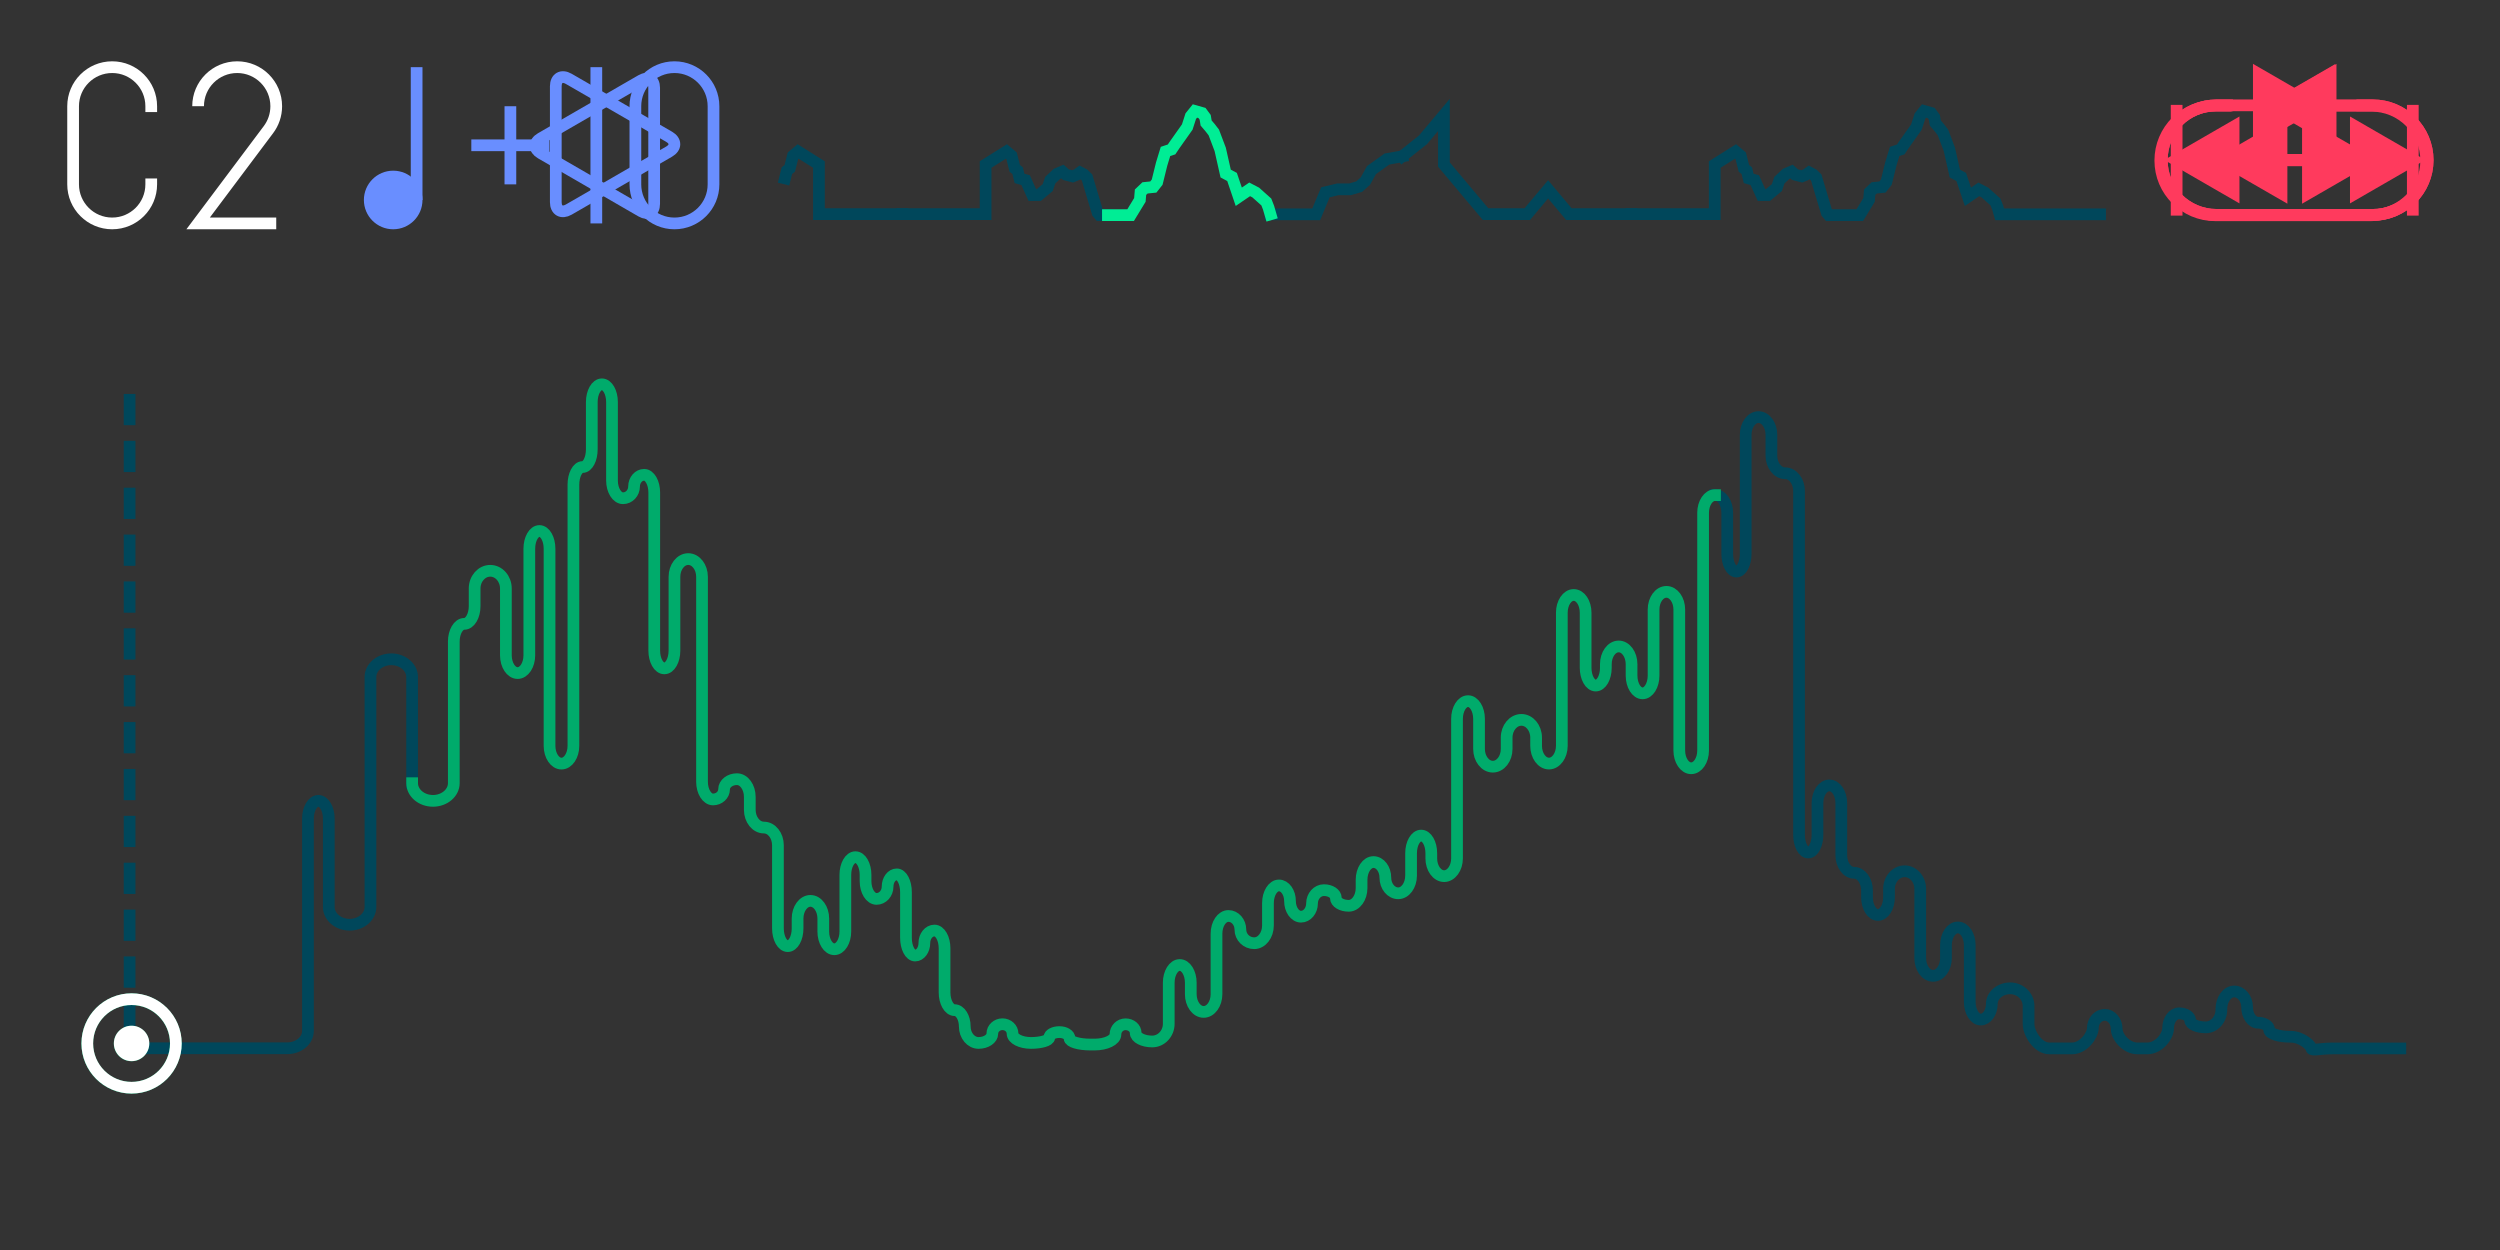 <?xml version="1.0" encoding="utf-8"?>
<!-- Generator: Adobe Illustrator 14.0.0, SVG Export Plug-In . SVG Version: 6.00 Build 43363)  -->
<!DOCTYPE svg PUBLIC "-//W3C//DTD SVG 1.1//EN" "http://www.w3.org/Graphics/SVG/1.1/DTD/svg11.dtd">
<svg version="1.1" id="Layer_1" xmlns="http://www.w3.org/2000/svg" xmlns:xlink="http://www.w3.org/1999/xlink" x="0px" y="0px"
	 width="320px" height="160px" viewBox="0 0 320 160" enable-background="new 0 0 320 160" xml:space="preserve">
<rect x="0" y="0" width="320" height="160" fill="#333333" stroke="none"/>
<g id="static_x5F_bg">
	<path fill="#698EFF" stroke="#698EFF" d="M53.328,25.597c0,1.657-1.343,3-3,3c-1.657,0-3-1.342-3-3c0-1.658,1.343-3.001,3-3.001
		C51.985,22.596,53.328,23.94,53.328,25.597"/>
	<circle fill="none" stroke="#698EFF" stroke-width="1.5" cx="50.328" cy="25.597" r="3"/>
	<line fill="none" stroke="#698EFF" stroke-width="1.5" x1="53.328" y1="25.597" x2="53.328" y2="8.597"/>
</g>
<line id="loopoutbar" fill="none" stroke="#00475B" stroke-width="1.5" stroke-dasharray="4,2" x1="16.589" y1="50.425" x2="16.589" y2="134.18"/>
<line id="loopinbar" display="none" fill="none" stroke="#00475B" stroke-width="1.5" stroke-dasharray="4,2" x1="16.829" y1="50.425" x2="16.829" y2="134.18"/>
<g id="pitch">
	<line fill="none" stroke="#698EFF" stroke-width="1.5" x1="65.329" y1="13.598" x2="65.329" y2="23.598"/>
	<line fill="none" stroke="#698EFF" stroke-width="1.5" x1="60.329" y1="18.597" x2="70.329" y2="18.597"/>
	<path fill="none" stroke="#698EFF" stroke-width="1.5" d="M91.329,23.598c0,2.761-2.238,5-5,5c-2.762,0-5-2.24-5-5v-10
		c0-2.763,2.238-5.001,5-5.001c2.762,0,5,2.239,5,5.001V23.598z"/>
	<line fill="none" stroke="#698EFF" stroke-width="1.5" x1="76.329" y1="8.597" x2="76.329" y2="28.598"/>
</g>
<g id="overview">
	<polyline fill="none" stroke="#00475B" stroke-width="1.5" stroke-linecap="square" points="141.812,27.539 140.743,27.539 
		140.498,27.244 139.145,22.727 138.735,22.323 138.244,22.065 137.834,22.359 137.302,22.58 136.442,22.359 135.991,21.955 
		135.295,22.249 134.435,23.058 134.106,24.013 132.959,24.967 132.14,24.967 131.279,23.058 130.501,22.837 130.255,21.845 
		129.888,21.551 129.477,19.934 128.823,19.385 126.156,21.06 126.156,24.236 126.156,27.412 115.488,27.412 	"/>
	<polyline fill="none" stroke="#00475B" stroke-width="1.5" stroke-linecap="square" points="179.486,20.007 177.521,20.358 
		175.553,21.769 174.768,23.181 173.98,23.886 172.801,24.237 171.227,24.237 169.652,24.613 168.475,27.433 162.62,27.433 	"/>
	<polyline fill="none" stroke="#00475B" stroke-width="1.5" stroke-linecap="square" points="179.486,20.007 182.154,17.886 
		184.82,14.712 184.82,17.886 184.82,21.06 187.486,24.236 190.154,27.412 195.486,27.412 198.154,24.236 200.82,27.412 
		206.154,27.412 208.823,27.412 	"/>
	<polyline fill="none" stroke="#00475B" stroke-width="1.5" stroke-linecap="square" points="268.809,27.433 255.953,27.433 
		255.707,26.588 255.421,25.854 254.068,24.642 253.29,24.237 251.896,25.187 251.036,22.652 250.218,22.212 249.521,19.126 
		248.702,16.959 248.251,16.371 247.718,15.748 247.596,15.014 247.188,14.461 246.285,14.205 245.752,14.867 245.302,16.261 
		243.663,18.576 243.295,19.126 242.516,19.385 242.023,21.001 241.45,23.315 240.958,23.939 239.895,24.05 239.32,24.599 
		239.238,25.591 238.05,27.539 234.076,27.539 233.829,27.245 232.479,22.727 232.068,22.323 231.578,22.065 231.168,22.359 
		230.635,22.58 229.775,22.359 229.324,21.955 228.628,22.249 227.768,23.058 227.438,24.013 226.292,24.967 225.473,24.967 
		224.613,23.058 223.834,22.837 223.59,21.845 223.221,21.551 222.809,19.934 222.154,19.385 219.486,21.06 219.486,24.236 
		219.486,27.412 208.82,27.412 	"/>
	<polyline fill="none" stroke="#00475B" stroke-width="1.5" stroke-linecap="square" points="100.475,22.837 100.721,21.845 
		101.089,21.551 101.5,19.934 102.156,19.385 104.823,21.06 104.823,24.236 104.823,27.412 115.488,27.412 	"/>
	<polyline fill="none" stroke="#00ED95" stroke-width="1.5" stroke-linecap="square" points="162.62,27.433 162.375,26.588 
		162.089,25.854 160.734,24.642 159.957,24.237 158.563,25.187 157.703,22.652 156.884,22.212 156.188,19.126 155.368,16.959 
		154.917,16.371 154.385,15.748 154.262,15.014 153.853,14.461 152.952,14.205 152.418,14.867 151.968,16.261 150.33,18.576 
		149.961,19.126 149.183,19.385 148.69,21.001 148.117,23.315 147.626,23.939 146.562,24.05 145.986,24.599 145.904,25.591 
		144.717,27.539 141.812,27.539 	"/>
</g>
<g id="rootnote">
	<path fill="none" stroke="#FFFFFF" stroke-width="1.5" d="M35.358,28.597h-10l9-12c0.628-0.835,1-1.875,1-3c0-2.76-2.239-5-5-5
		c-2.762,0-5.001,2.24-5.001,5"/>
	<path fill="none" stroke="#FFFFFF" stroke-width="1.5" stroke-linecap="square" d="M19.358,23.597c0,2.762-2.238,5-5,5
		c-2.761,0-5-2.239-5-5v-9.999c0-2.761,2.239-5.001,5-5.001c2.762,0,5,2.24,5,5.001"/>
</g>
<g id="magnified">
	<path fill="none" stroke="#00475B" stroke-width="1.5" stroke-linecap="square" d="M219.566,63.374
		c0.842,0,1.522,1.019,1.522,2.264v5.257c0,1.246,0.524,2.265,1.183,2.265c0.646,0,1.176-1.02,1.176-2.265V55.652
		c0-1.245,0.74-2.263,1.646-2.263c0.904,0,1.646,1.018,1.646,2.263v2.661c0,1.246,0.798,2.266,1.769,2.266
		c0.974,0,1.769,1.018,1.769,2.263v44.014c0,1.246,0.525,2.266,1.183,2.266c0.646,0,1.176-1.02,1.176-2.266V102.8
		c0-1.25,0.688-2.266,1.522-2.266c0.846,0,1.527,1.016,1.527,2.266v6.654c0,1.245,0.736,2.266,1.646,2.266
		c0.899,0,1.646,1.015,1.646,2.265v0.865c0,1.248,0.637,2.265,1.405,2.265c0.771,0,1.411-1.017,1.411-2.265v-1.062
		c0-1.248,0.896-2.265,1.999-2.265c1.104,0,1.999,1.017,1.999,2.265v8.854c0,1.248,0.732,2.267,1.646,2.267
		c0.896,0,1.646-1.019,1.646-2.267v-1.662c0-1.246,0.688-2.265,1.522-2.265c0.848,0,1.523,1.019,1.523,2.265v7.256
		c0,1.246,0.635,2.267,1.411,2.267c0.771,0,1.411-0.899,1.411-1.999c0-1.102,1.059-1.999,2.352-1.999
		c1.299,0,2.354,1.021,2.354,2.265v2.264c0,1.244,1.193,3.162,2.664,3.162h2.896c1.467,0,2.666-1.659,2.666-2.598
		s0.688-1.697,1.528-1.697c0.84,0,1.526,0.812,1.526,1.801c0,0.984,1.195,2.494,2.666,2.494h1.252c1.467,0,2.668-1.551,2.668-2.598
		c0-1.046,0.637-1.895,1.408-1.895s1.41,0.404,1.41,0.898c0,0.493,0.896,0.901,1.996,0.901c1.104,0,2-1.021,2-2.267v-0.063
		c0-1.246,0.736-2.264,1.646-2.264c0.897,0,1.646,0.899,1.646,2c0,1.098,0.64,1.999,1.411,1.999s1.41,0.404,1.41,0.898
		c0,0.493,1.197,0.899,2.666,0.899h0.076c1.467,0,2.666,1.167,2.666,1.495c0,0.335,1.194,0,2.668,0h8.715"/>
	<path fill="none" stroke="#00475B" stroke-width="1.5" stroke-linecap="square" d="M16.853,134.18h19.899
		c1.467,0,2.667-0.984,2.667-2.23v-27.176c0-1.242,0.601-2.264,1.333-2.264s1.333,1.021,1.333,2.264v11.324
		c0,1.244,1.2,2.268,2.667,2.268c1.468,0,2.666-1.021,2.666-2.268V86.658c0-1.248,1.201-2.27,2.667-2.27
		c1.468,0,2.666,1.021,2.666,2.27v13.587"/>
	<path fill="none" stroke="#00AB6B" stroke-width="1.5" stroke-linecap="square" d="M52.753,100.245c0,1.247,1.2,2.265,2.667,2.265
		c1.468,0,2.667-1.018,2.667-2.265V82.121c0-1.247,0.602-2.266,1.333-2.266c0.732,0,1.333-1.021,1.333-2.264v-2.266
		c0-1.245,0.898-2.263,2-2.263c1.101,0,2,1.018,2,2.263v8.556c0,1.246,0.677,2.271,1.501,2.271c0.826,0,1.5-1.022,1.5-2.271V70.233
		c0-1.246,0.583-2.265,1.293-2.265c0.712,0,1.294,1.019,1.294,2.265v25.238c0,1.248,0.688,2.27,1.528,2.27
		c0.84,0,1.528-1.021,1.528-2.27V62.044c0-1.245,0.529-2.264,1.177-2.264c0.648,0,1.176-1.021,1.176-2.265v-6.056
		c0-1.246,0.582-2.266,1.293-2.266c0.712,0,1.293,1.02,1.293,2.266v10.05c0,1.245,0.637,2.266,1.411,2.266
		c0.775,0,1.411-0.675,1.411-1.499c0-0.824,0.583-1.499,1.293-1.499c0.712,0,1.293,1.02,1.293,2.266v20.239
		c0,1.248,0.583,2.269,1.293,2.269c0.712,0,1.293-1.021,1.293-2.269v-9.455c0-1.246,0.794-2.264,1.765-2.264
		c0.971,0,1.764,1.019,1.764,2.264v26.239c0,1.242,0.637,2.263,1.411,2.263c0.775,0,1.411-0.585,1.411-1.296
		c0-0.717,0.741-1.299,1.646-1.299c0.905,0,1.646,1.02,1.646,2.264v1.663c0,1.243,0.812,2.265,1.801,2.265
		c0.991,0,1.802,1.02,1.802,2.264v10.648c0,1.247,0.564,2.266,1.257,2.266c0.691,0,1.257-1.019,1.257-2.266v-1.262
		c0-1.245,0.741-2.264,1.646-2.264c0.906,0,1.646,1.019,1.646,2.264v1.663c0,1.245,0.637,2.265,1.411,2.265
		c0.775,0,1.411-1.02,1.411-2.265v-7.257c0-1.243,0.583-2.263,1.293-2.263c0.712,0,1.293,1.02,1.293,2.263v0.811
		c0,1.246,0.635,2.266,1.411,2.266c0.775,0,1.41-0.707,1.41-1.567c0-0.866,0.529-1.573,1.177-1.573c0.646,0,1.176,1.018,1.176,2.27
		v5.854c0,1.245,0.529,2.266,1.177,2.266c0.646,0,1.176-0.719,1.176-1.599c0-0.879,0.582-1.601,1.293-1.601
		c0.711,0,1.293,1.021,1.293,2.268v5.656c0,1.242,0.582,2.267,1.293,2.267c0.712,0,1.295,0.938,1.295,2.097
		c0,1.151,0.794,2.099,1.764,2.099c0.971,0,1.765-0.541,1.765-1.197c0-0.657,0.582-1.198,1.294-1.198
		c0.711,0,1.293,0.541,1.293,1.198c0,0.656,1.059,1.197,2.353,1.197s2.353-0.313,2.353-0.698s0.582-0.691,1.293-0.691
		s1.293,0.357,1.293,0.799c0,0.44,1.2,0.797,2.666,0.797h0.547c1.467,0,2.667-0.584,2.667-1.301c0-0.713,0.582-1.295,1.293-1.295
		c0.711,0,1.293,0.496,1.293,1.102s0.952,1.1,2.117,1.1c1.164,0,2.117-1.018,2.117-2.265v-5.256c0-1.246,0.635-2.267,1.41-2.267
		c0.775,0,1.411,1.021,1.411,2.267v1.467c0,1.246,0.74,2.269,1.646,2.269c0.906,0,1.646-1.021,1.646-2.269v-7.745
		c0-1.248,0.688-2.266,1.528-2.266c0.84,0,1.529,0.785,1.529,1.746c0,0.959,0.794,1.742,1.765,1.742c0.97,0,1.764-1.019,1.764-2.267
		V115.6c0-1.248,0.638-2.264,1.411-2.264s1.411,0.898,1.411,2c0,1.098,0.635,2,1.41,2c0.771,0,1.409-0.762,1.409-1.699
		c0-0.936,0.688-1.697,1.521-1.697c0.851,0,1.529,0.447,1.529,1.006c0,0.551,0.731,0.996,1.646,0.996
		c0.898,0,1.646-1.018,1.646-2.266v-1.066c0-1.248,0.688-2.266,1.521-2.266c0.844,0,1.524,0.898,1.524,1.998
		c0,1.098,0.739,2,1.646,2c0.904,0,1.646-1.018,1.646-2.268v-2.857c0-1.246,0.58-2.261,1.293-2.261c0.715,0,1.295,1.015,1.295,2.261
		v0.662c0,1.244,0.738,2.266,1.646,2.266c0.896,0,1.646-1.021,1.646-2.266V92.012c0-1.244,0.638-2.264,1.41-2.264
		s1.409,1.02,1.409,2.264v3.86c0,1.244,0.796,2.263,1.768,2.263c0.971,0,1.766-1.019,1.766-2.263v-1.465
		c0-1.244,0.854-2.263,1.89-2.263c1.026,0,1.881,1.019,1.881,2.263v1.063c0,1.244,0.741,2.266,1.646,2.266
		c0.9,0,1.646-1.021,1.646-2.266V78.42c0-1.245,0.688-2.263,1.521-2.263c0.847,0,1.525,1.017,1.525,2.263v7.062
		c0,1.248,0.581,2.269,1.293,2.269c0.714,0,1.295-1.024,1.295-2.269v-0.465c0-1.252,0.739-2.271,1.646-2.271
		c0.9,0,1.646,1.02,1.646,2.271v1.465c0,1.246,0.64,2.266,1.41,2.266s1.407-1.02,1.407-2.266V78.02c0-1.245,0.738-2.262,1.646-2.262
		c0.902,0,1.646,1.018,1.646,2.262v18.052c0,1.242,0.688,2.265,1.522,2.265c0.84,0,1.526-1.021,1.526-2.265V65.638
		c0-1.245,0.688-2.264,1.522-2.264"/>
</g>
<g id="loopin">
	<path fill="#00AB6B" d="M19.101,133.57c0,1.254-1.015,2.269-2.267,2.269c-1.253,0-2.268-1.015-2.268-2.269
		c0-1.252,1.015-2.269,2.268-2.269C18.085,131.305,19.101,132.318,19.101,133.57"/>
	
		<ellipse id="loopinring" fill="none" stroke="#00AB6B" stroke-width="1.5" stroke-linecap="square" cx="16.833" cy="133.57" rx="5.669" ry="5.669"/>
</g>
<g id="loopout">
	<path fill="#FFFFFF" d="M19.111,133.557c0,1.254-1.014,2.27-2.266,2.27c-1.255,0-2.27-1.016-2.27-2.27
		c0-1.252,1.015-2.267,2.27-2.267C18.096,131.292,19.111,132.305,19.111,133.557"/>
	<ellipse id="loopoutring" fill="none" stroke="#FFFFFF" stroke-width="1.5" cx="16.844" cy="133.56" rx="5.669" ry="5.669"/>
</g>
<g id="pm">
	<g id="loop">
		<path fill="none" stroke="#FF3A5D" stroke-width="1.5" d="M297.811,13.483h5.909c3.872,0,7.021,3.138,7.021,7.013
			c0,3.871-3.146,7.009-7.021,7.009h-19.995c-3.875,0-7.018-3.138-7.018-7.009c0-3.875,3.143-7.015,7.018-7.015h2.104"/>
		<polygon fill="#FF3A5D" points="298.318,17.497 291.371,13.483 298.318,9.473 		"/>
		<polygon fill="none" stroke="#FF3A5D" stroke-width="1.5" points="298.318,17.497 291.371,13.483 298.318,9.473 		"/>
	</g>
	<g id="gate">
		<polygon fill="#FF3A5D" points="301.548,16.209 308.932,20.474 301.548,24.738 		"/>
		<polygon fill="none" stroke="#FF3A5D" stroke-width="1.5" points="301.548,16.209 308.932,20.474 301.548,24.738 		"/>
		<line fill="none" x1="278.122" y1="20.472" x2="300.799" y2="20.472"/>
		<line fill="none" stroke="#FF3A5D" stroke-width="1.5" x1="278.122" y1="20.472" x2="300.799" y2="20.472"/>
	</g>
	<g id="oneshot">
		<polygon fill="#FF3A5D" points="295.415,16.247 302.799,20.513 295.415,24.776 		"/>
		<polygon fill="none" stroke="#FF3A5D" stroke-width="1.5" points="295.415,16.247 302.799,20.513 295.415,24.776 		"/>
		<line fill="none" stroke="#FF3A5D" stroke-width="1.5" x1="278.029" y1="20.512" x2="294.665" y2="20.512"/>
		<line fill="none" stroke="#FF3A5D" stroke-width="1.5" x1="308.839" y1="13.425" x2="308.839" y2="27.598"/>
	</g>
</g>
<g id="gain">
	<path fill="none" stroke="#FF3A5D" stroke-width="1.5" d="M297.623,13.531h5.909c3.873,0,7.021,3.138,7.021,7.013
		c0,3.871-3.146,7.009-7.021,7.009h-19.995c-3.875,0-7.018-3.138-7.018-7.009c0-3.875,3.143-7.015,7.018-7.015h2.104"/>
	<polygon fill="#FF3A5D" points="298.131,17.545 291.184,13.531 298.131,9.521 	"/>
	<polygon fill="none" stroke="#FF3A5D" stroke-width="1.5" points="298.131,17.545 291.184,13.531 298.131,9.521 	"/>
</g>
<g id="reverse">
	<path id="play_x5F_rev" fill="none" stroke="#698EFF" stroke-width="1.5" d="M83.732,26.089c0,1.054-0.742,1.483-1.652,0.955
		l-12.844-7.429c-0.908-0.525-0.908-1.389,0-1.913l12.844-7.417c0.91-0.524,1.652-0.093,1.652,0.955V26.089z"/>
	<path id="play_x5F_fwd" fill="none" stroke="#698EFF" stroke-width="1.5" d="M71.141,11.047c0-1.052,0.747-1.482,1.657-0.955
		l12.843,7.411c0.909,0.522,0.909,1.386,0,1.908l-12.843,7.416c-0.91,0.522-1.657,0.094-1.657-0.954V11.047z"/>
</g>
<g id="pm_x5F_rev">
	<g id="loop_x5F_rev">
		<path fill="none" stroke="#FF3A5D" stroke-width="1.5" d="M301.62,13.481h2.104c3.875,0,7.019,3.14,7.019,7.015
			c0,3.871-3.144,7.009-7.019,7.009h-19.995c-3.875,0-7.021-3.138-7.021-7.009c0-3.875,3.149-7.013,7.021-7.013h5.91"/>
		<polygon fill="#FF3A5D" points="289.131,9.473 296.078,13.483 289.131,17.497 		"/>
		<polygon fill="none" stroke="#FF3A5D" stroke-width="1.5" points="289.131,9.473 296.078,13.483 289.131,17.497 		"/>
	</g>
	<g id="gate_x5F_rev">
		<polygon fill="#FF3A5D" points="285.9,24.738 278.518,20.475 285.9,16.209 		"/>
		<polygon fill="none" stroke="#FF3A5D" stroke-width="1.5" points="285.9,24.738 278.518,20.475 285.9,16.209 		"/>
		<line fill="none" x1="286.65" y1="20.473" x2="309.327" y2="20.473"/>
		<line fill="none" stroke="#FF3A5D" stroke-width="1.5" x1="286.65" y1="20.473" x2="309.327" y2="20.473"/>
	</g>
	<g id="oneshot_x5F_rev">
		<polygon fill="#FF3A5D" points="292.034,24.775 284.65,20.514 292.034,16.247 		"/>
		<polygon fill="none" stroke="#FF3A5D" stroke-width="1.5" points="292.034,24.775 284.65,20.514 292.034,16.247 		"/>
		<line fill="none" stroke="#FF3A5D" stroke-width="1.5" x1="292.784" y1="20.512" x2="309.42" y2="20.512"/>
		<line fill="none" stroke="#FF3A5D" stroke-width="1.5" x1="278.609" y1="27.598" x2="278.609" y2="13.425"/>
	</g>
</g>
</svg>
